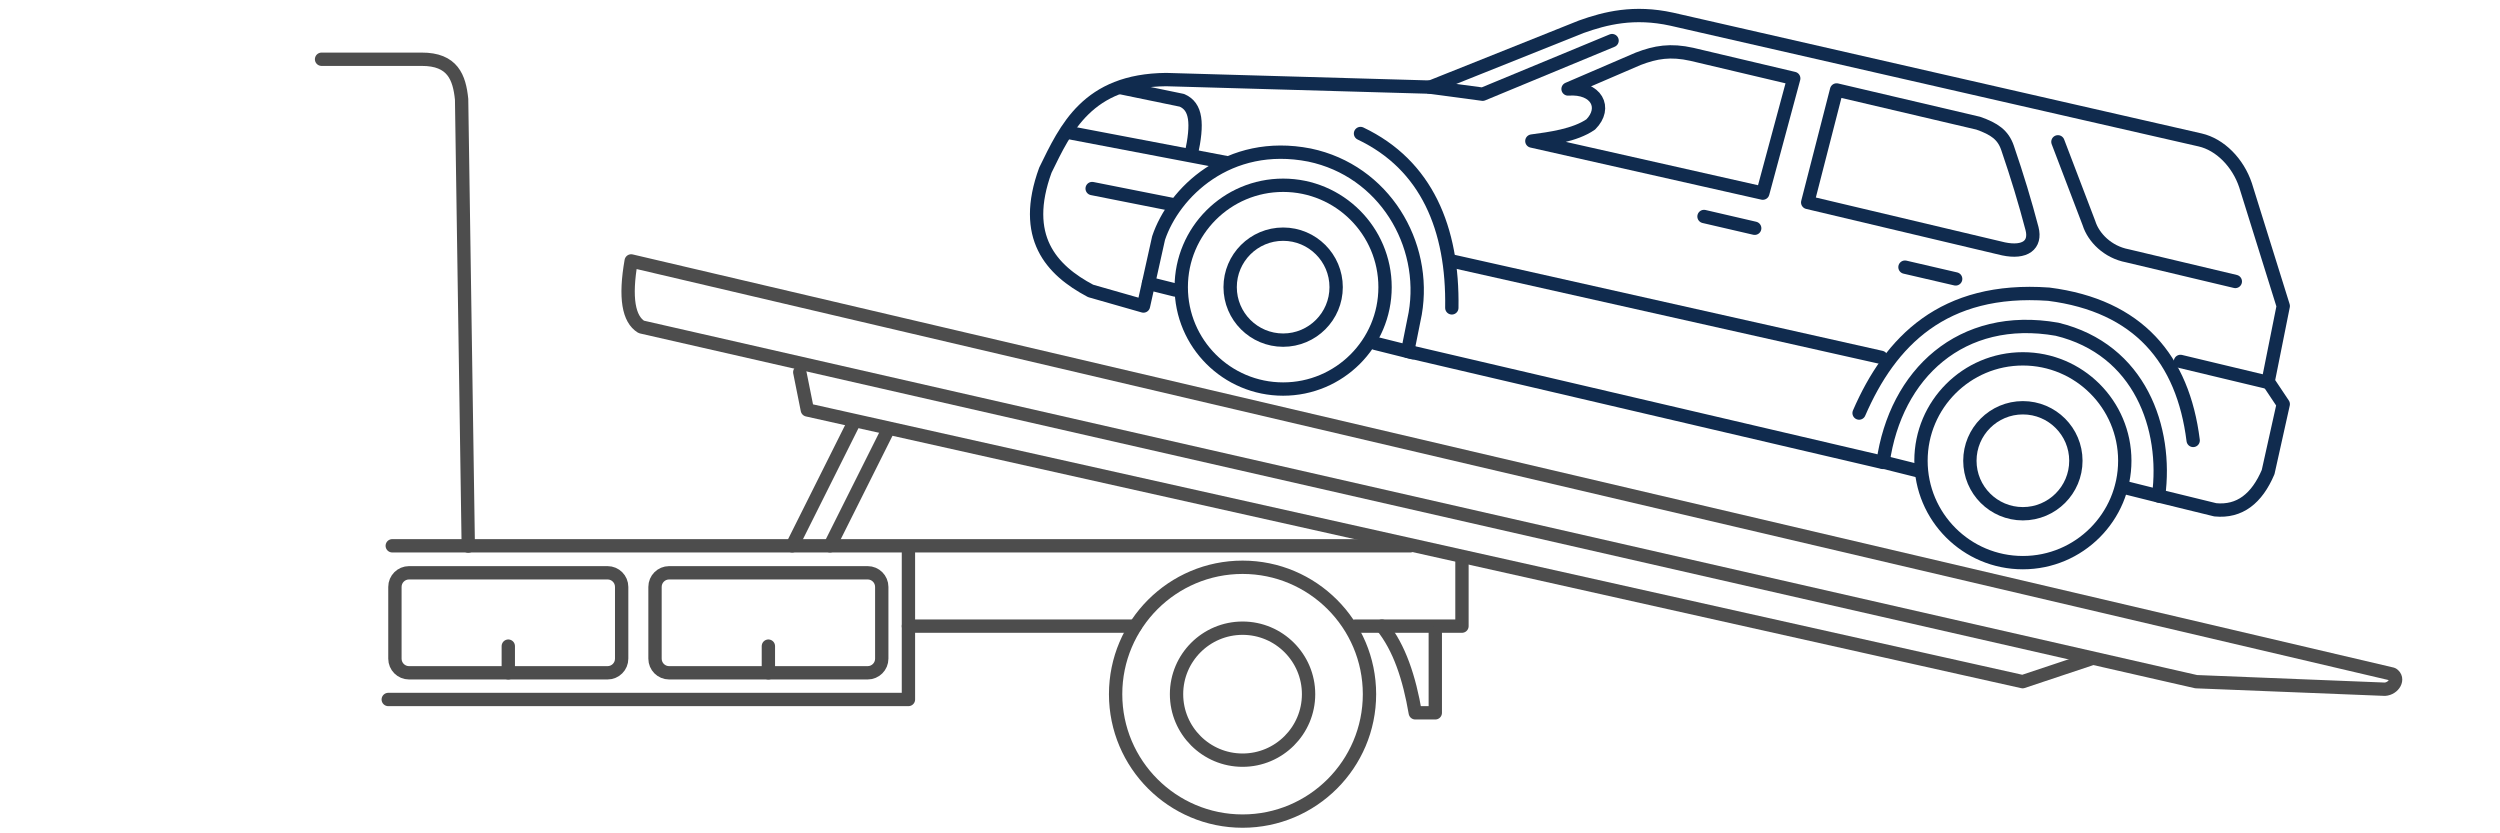 <svg width="300" height="100" viewBox="0 0 300 100" fill="none" xmlns="http://www.w3.org/2000/svg">
<mask id="mask0_186_5189" style="mask-type:alpha" maskUnits="userSpaceOnUse" x="0" y="0" width="300" height="100">
<rect width="300" height="100" fill="#D9D9D9"/>
</mask>
<g mask="url(#mask0_186_5189)">
<path fill-rule="evenodd" clip-rule="evenodd" d="M76.958 39.23L263.542 81.801L286.185 82.707C287.242 82.636 287.946 81.442 287.092 80.895L75.741 31.311C74.962 35.765 75.443 38.302 76.958 39.23Z" stroke="#4D4D4D" stroke-width="1.6" stroke-miterlimit="79.84" stroke-linecap="round" stroke-linejoin="round"/>
<path d="M95.973 44.663L96.88 49.191L242.714 81.799L250.866 79.082" stroke="#4D4D4D" stroke-width="1.6" stroke-miterlimit="79.84" stroke-linecap="round" stroke-linejoin="round"/>
<path d="M47.07 65.495H169.237" stroke="#4D4D4D" stroke-width="1.6" stroke-miterlimit="79.84" stroke-linecap="round" stroke-linejoin="round"/>
<path d="M102.311 51.003L95.065 65.495" stroke="#4D4D4D" stroke-width="1.6" stroke-miterlimit="79.84" stroke-linecap="round" stroke-linejoin="round"/>
<path d="M106.398 51.909L99.601 65.495" stroke="#4D4D4D" stroke-width="1.6" stroke-miterlimit="79.84" stroke-linecap="round" stroke-linejoin="round"/>
<path fill-rule="evenodd" clip-rule="evenodd" d="M149.111 68.073C157.509 68.073 164.338 74.896 164.338 83.302C164.338 91.709 157.509 98.531 149.111 98.531C140.703 98.531 133.874 91.709 133.874 83.302C133.874 74.896 140.703 68.073 149.111 68.073Z" stroke="#4D4D4D" stroke-width="1.6" stroke-miterlimit="79.84" stroke-linecap="round" stroke-linejoin="round"/>
<path fill-rule="evenodd" clip-rule="evenodd" d="M149.112 75.382C153.476 75.382 157.029 78.929 157.029 83.301C157.029 87.672 153.476 91.219 149.112 91.219C144.737 91.219 141.184 87.672 141.184 83.301C141.184 78.929 144.737 75.382 149.112 75.382Z" stroke="#4D4D4D" stroke-width="1.6" stroke-miterlimit="79.84" stroke-linecap="round" stroke-linejoin="round"/>
<path d="M162.632 75.136H175.436V67.133" stroke="#4D4D4D" stroke-width="1.6" stroke-miterlimit="79.84" stroke-linecap="round" stroke-linejoin="round"/>
<path d="M172.235 75.935V85.539H169.834C169.12 81.363 167.935 77.722 165.833 75.135" stroke="#4D4D4D" stroke-width="1.6" stroke-miterlimit="79.84" stroke-linecap="round" stroke-linejoin="round"/>
<path d="M136.222 75.136H109.012" stroke="#4D4D4D" stroke-width="1.6" stroke-miterlimit="79.84" stroke-linecap="round" stroke-linejoin="round"/>
<path d="M109.012 66.331V83.938H46.59" stroke="#4D4D4D" stroke-width="1.6" stroke-miterlimit="79.84" stroke-linecap="round" stroke-linejoin="round"/>
<path d="M56.193 65.531L55.393 11.912C55.126 9.302 54.337 7.095 50.591 7.11H38.587" stroke="#4D4D4D" stroke-width="1.6" stroke-miterlimit="79.84" stroke-linecap="round" stroke-linejoin="round"/>
<path fill-rule="evenodd" clip-rule="evenodd" d="M78.602 70.431V79.041C78.602 79.977 79.359 80.737 80.298 80.737H104.115C105.054 80.737 105.811 79.977 105.811 79.041V70.431C105.811 69.495 105.054 68.734 104.115 68.734H80.298C79.359 68.734 78.602 69.495 78.602 70.431Z" stroke="#4D4D4D" stroke-width="1.6" stroke-miterlimit="79.84" stroke-linecap="round" stroke-linejoin="round"/>
<path fill-rule="evenodd" clip-rule="evenodd" d="M47.39 70.431V79.041C47.39 79.977 48.147 80.737 49.086 80.737H72.903C73.842 80.737 74.599 79.977 74.599 79.041V70.431C74.599 69.495 73.842 68.734 72.903 68.734H49.086C48.147 68.734 47.39 69.495 47.39 70.431Z" stroke="#4D4D4D" stroke-width="1.6" stroke-miterlimit="79.84" stroke-linecap="round" stroke-linejoin="round"/>
<path d="M92.206 80.737V77.536" stroke="#4D4D4D" stroke-width="1.6" stroke-miterlimit="79.84" stroke-linecap="round" stroke-linejoin="round"/>
<path d="M60.995 80.737V77.536" stroke="#4D4D4D" stroke-width="1.6" stroke-miterlimit="79.84" stroke-linecap="round" stroke-linejoin="round"/>
<path fill-rule="evenodd" clip-rule="evenodd" d="M153.977 22.232C160.721 22.232 166.206 27.709 166.206 34.459C166.206 41.209 160.721 46.686 153.977 46.686C147.223 46.686 141.749 41.209 141.749 34.459C141.749 27.709 147.223 22.232 153.977 22.232Z" stroke="#102B4E" stroke-width="1.6" stroke-miterlimit="79.84" stroke-linecap="round" stroke-linejoin="round"/>
<path fill-rule="evenodd" clip-rule="evenodd" d="M153.978 28.1C157.488 28.1 160.337 30.948 160.337 34.458C160.337 37.968 157.488 40.816 153.978 40.816C150.467 40.816 147.618 37.968 147.618 34.458C147.618 30.948 150.467 28.1 153.978 28.1Z" stroke="#102B4E" stroke-width="1.6" stroke-miterlimit="79.84" stroke-linecap="round" stroke-linejoin="round"/>
<path fill-rule="evenodd" clip-rule="evenodd" d="M242.746 43.062C249.49 43.062 254.974 48.541 254.974 55.29C254.974 62.039 249.49 67.517 242.746 67.517C235.992 67.517 230.518 62.039 230.518 55.29C230.518 48.541 235.992 43.062 242.746 43.062Z" stroke="#102B4E" stroke-width="1.6" stroke-miterlimit="79.84" stroke-linecap="round" stroke-linejoin="round"/>
<path fill-rule="evenodd" clip-rule="evenodd" d="M242.745 48.932C246.256 48.932 249.105 51.781 249.105 55.291C249.105 58.8 246.256 61.649 242.745 61.649C239.235 61.649 236.386 58.8 236.386 55.291C236.386 51.781 239.235 48.932 242.745 48.932Z" stroke="#102B4E" stroke-width="1.6" stroke-miterlimit="79.84" stroke-linecap="round" stroke-linejoin="round"/>
<path fill-rule="evenodd" clip-rule="evenodd" d="M168.917 42.157L225.961 55.493C227.455 44.847 235.362 37.49 246.844 39.508C256.82 41.928 260.118 51.402 259.029 59.509L265.837 61.178C268.761 61.462 270.82 59.831 272.175 56.649L273.989 48.497L272.175 45.78L273.989 36.722L269.465 22.231C268.558 19.513 266.413 17.347 264.023 16.795L200.619 2.304C196.073 1.306 192.648 2.177 189.756 3.209L171.638 10.455L139.936 9.549C130.471 9.633 127.889 15.434 125.445 20.419C122.521 28.424 126.128 32.401 130.876 34.911L137.215 36.722L139.029 28.57C140.843 23.137 147.373 16.69 157.147 18.607C166.078 20.479 171.275 29.233 169.824 37.629L168.917 42.157Z" stroke="#102B4E" stroke-width="1.6" stroke-miterlimit="79.84" stroke-linecap="round" stroke-linejoin="round"/>
<path d="M272.09 45.87L261.654 43.371" stroke="#102B4E" stroke-width="1.6" stroke-miterlimit="79.84" stroke-linecap="round" stroke-linejoin="round"/>
<path d="M174.06 31.287L225.737 42.883" stroke="#102B4E" stroke-width="1.6" stroke-miterlimit="79.84" stroke-linecap="round" stroke-linejoin="round"/>
<path d="M223.091 49.567C226.815 40.973 233.174 34.397 245.851 35.303C256.628 36.679 261.963 43.106 263.18 52.852" stroke="#102B4E" stroke-width="1.6" stroke-miterlimit="79.84" stroke-linecap="round" stroke-linejoin="round"/>
<path d="M163.261 16.021C171.2 19.797 174.379 27.447 174.219 36.945" stroke="#102B4E" stroke-width="1.6" stroke-miterlimit="79.84" stroke-linecap="round" stroke-linejoin="round"/>
<path d="M171.562 10.452L177.922 11.304L193.448 4.873" stroke="#102B4E" stroke-width="1.6" stroke-miterlimit="79.84" stroke-linecap="round" stroke-linejoin="round"/>
<path d="M128.166 15.889L147.181 19.513" stroke="#102B4E" stroke-width="1.6" stroke-miterlimit="79.84" stroke-linecap="round" stroke-linejoin="round"/>
<path d="M142.944 18.532C143.766 14.78 143.563 12.793 141.835 12.039L134.504 10.524" stroke="#102B4E" stroke-width="1.6" stroke-miterlimit="79.84" stroke-linecap="round" stroke-linejoin="round"/>
<path d="M140.917 24.583L131.058 22.626" stroke="#102B4E" stroke-width="1.6" stroke-miterlimit="79.84" stroke-linecap="round" stroke-linejoin="round"/>
<path fill-rule="evenodd" clip-rule="evenodd" d="M211.535 23.177L183.823 16.926C185.968 16.639 188.988 16.247 190.887 14.934C192.872 12.941 191.581 10.424 188.166 10.678L196.585 7.054C198.687 6.249 200.459 5.946 203.03 6.521L215.248 9.409L211.535 23.177Z" stroke="#102B4E" stroke-width="1.6" stroke-miterlimit="79.84" stroke-linecap="round" stroke-linejoin="round"/>
<path fill-rule="evenodd" clip-rule="evenodd" d="M220.391 10.794L216.923 24.292L240.409 29.862C243.023 30.41 244.335 29.384 243.845 27.443C243.012 24.265 242.073 21.162 240.899 17.731C240.366 16.183 239.32 15.462 237.389 14.783L220.391 10.794Z" stroke="#102B4E" stroke-width="1.6" stroke-miterlimit="79.84" stroke-linecap="round" stroke-linejoin="round"/>
<path d="M246.95 17.019L250.674 26.776C251.218 28.514 252.926 30.245 255.284 30.695L268.238 33.775" stroke="#102B4E" stroke-width="1.6" stroke-miterlimit="79.84" stroke-linecap="round" stroke-linejoin="round"/>
<path d="M210.564 27.39L204.481 25.979" stroke="#102B4E" stroke-width="1.6" stroke-miterlimit="79.84" stroke-linecap="round" stroke-linejoin="round"/>
<path d="M234.679 33.469L228.597 32.058" stroke="#102B4E" stroke-width="1.6" stroke-miterlimit="79.84" stroke-linecap="round" stroke-linejoin="round"/>
<path d="M165.032 41.201L169.514 42.322" stroke="#102B4E" stroke-width="1.6" stroke-miterlimit="79.84" stroke-linecap="round" stroke-linejoin="round"/>
<path d="M137.822 34.002L141.023 34.802" stroke="#102B4E" stroke-width="1.6" stroke-miterlimit="79.84" stroke-linecap="round" stroke-linejoin="round"/>
<path d="M225.822 55.408L230.304 56.529" stroke="#102B4E" stroke-width="1.6" stroke-miterlimit="79.84" stroke-linecap="round" stroke-linejoin="round"/>
<path d="M254.633 58.417L259.115 59.538" stroke="#102B4E" stroke-width="1.6" stroke-miterlimit="79.84" stroke-linecap="round" stroke-linejoin="round"/>
</g>
</svg>
